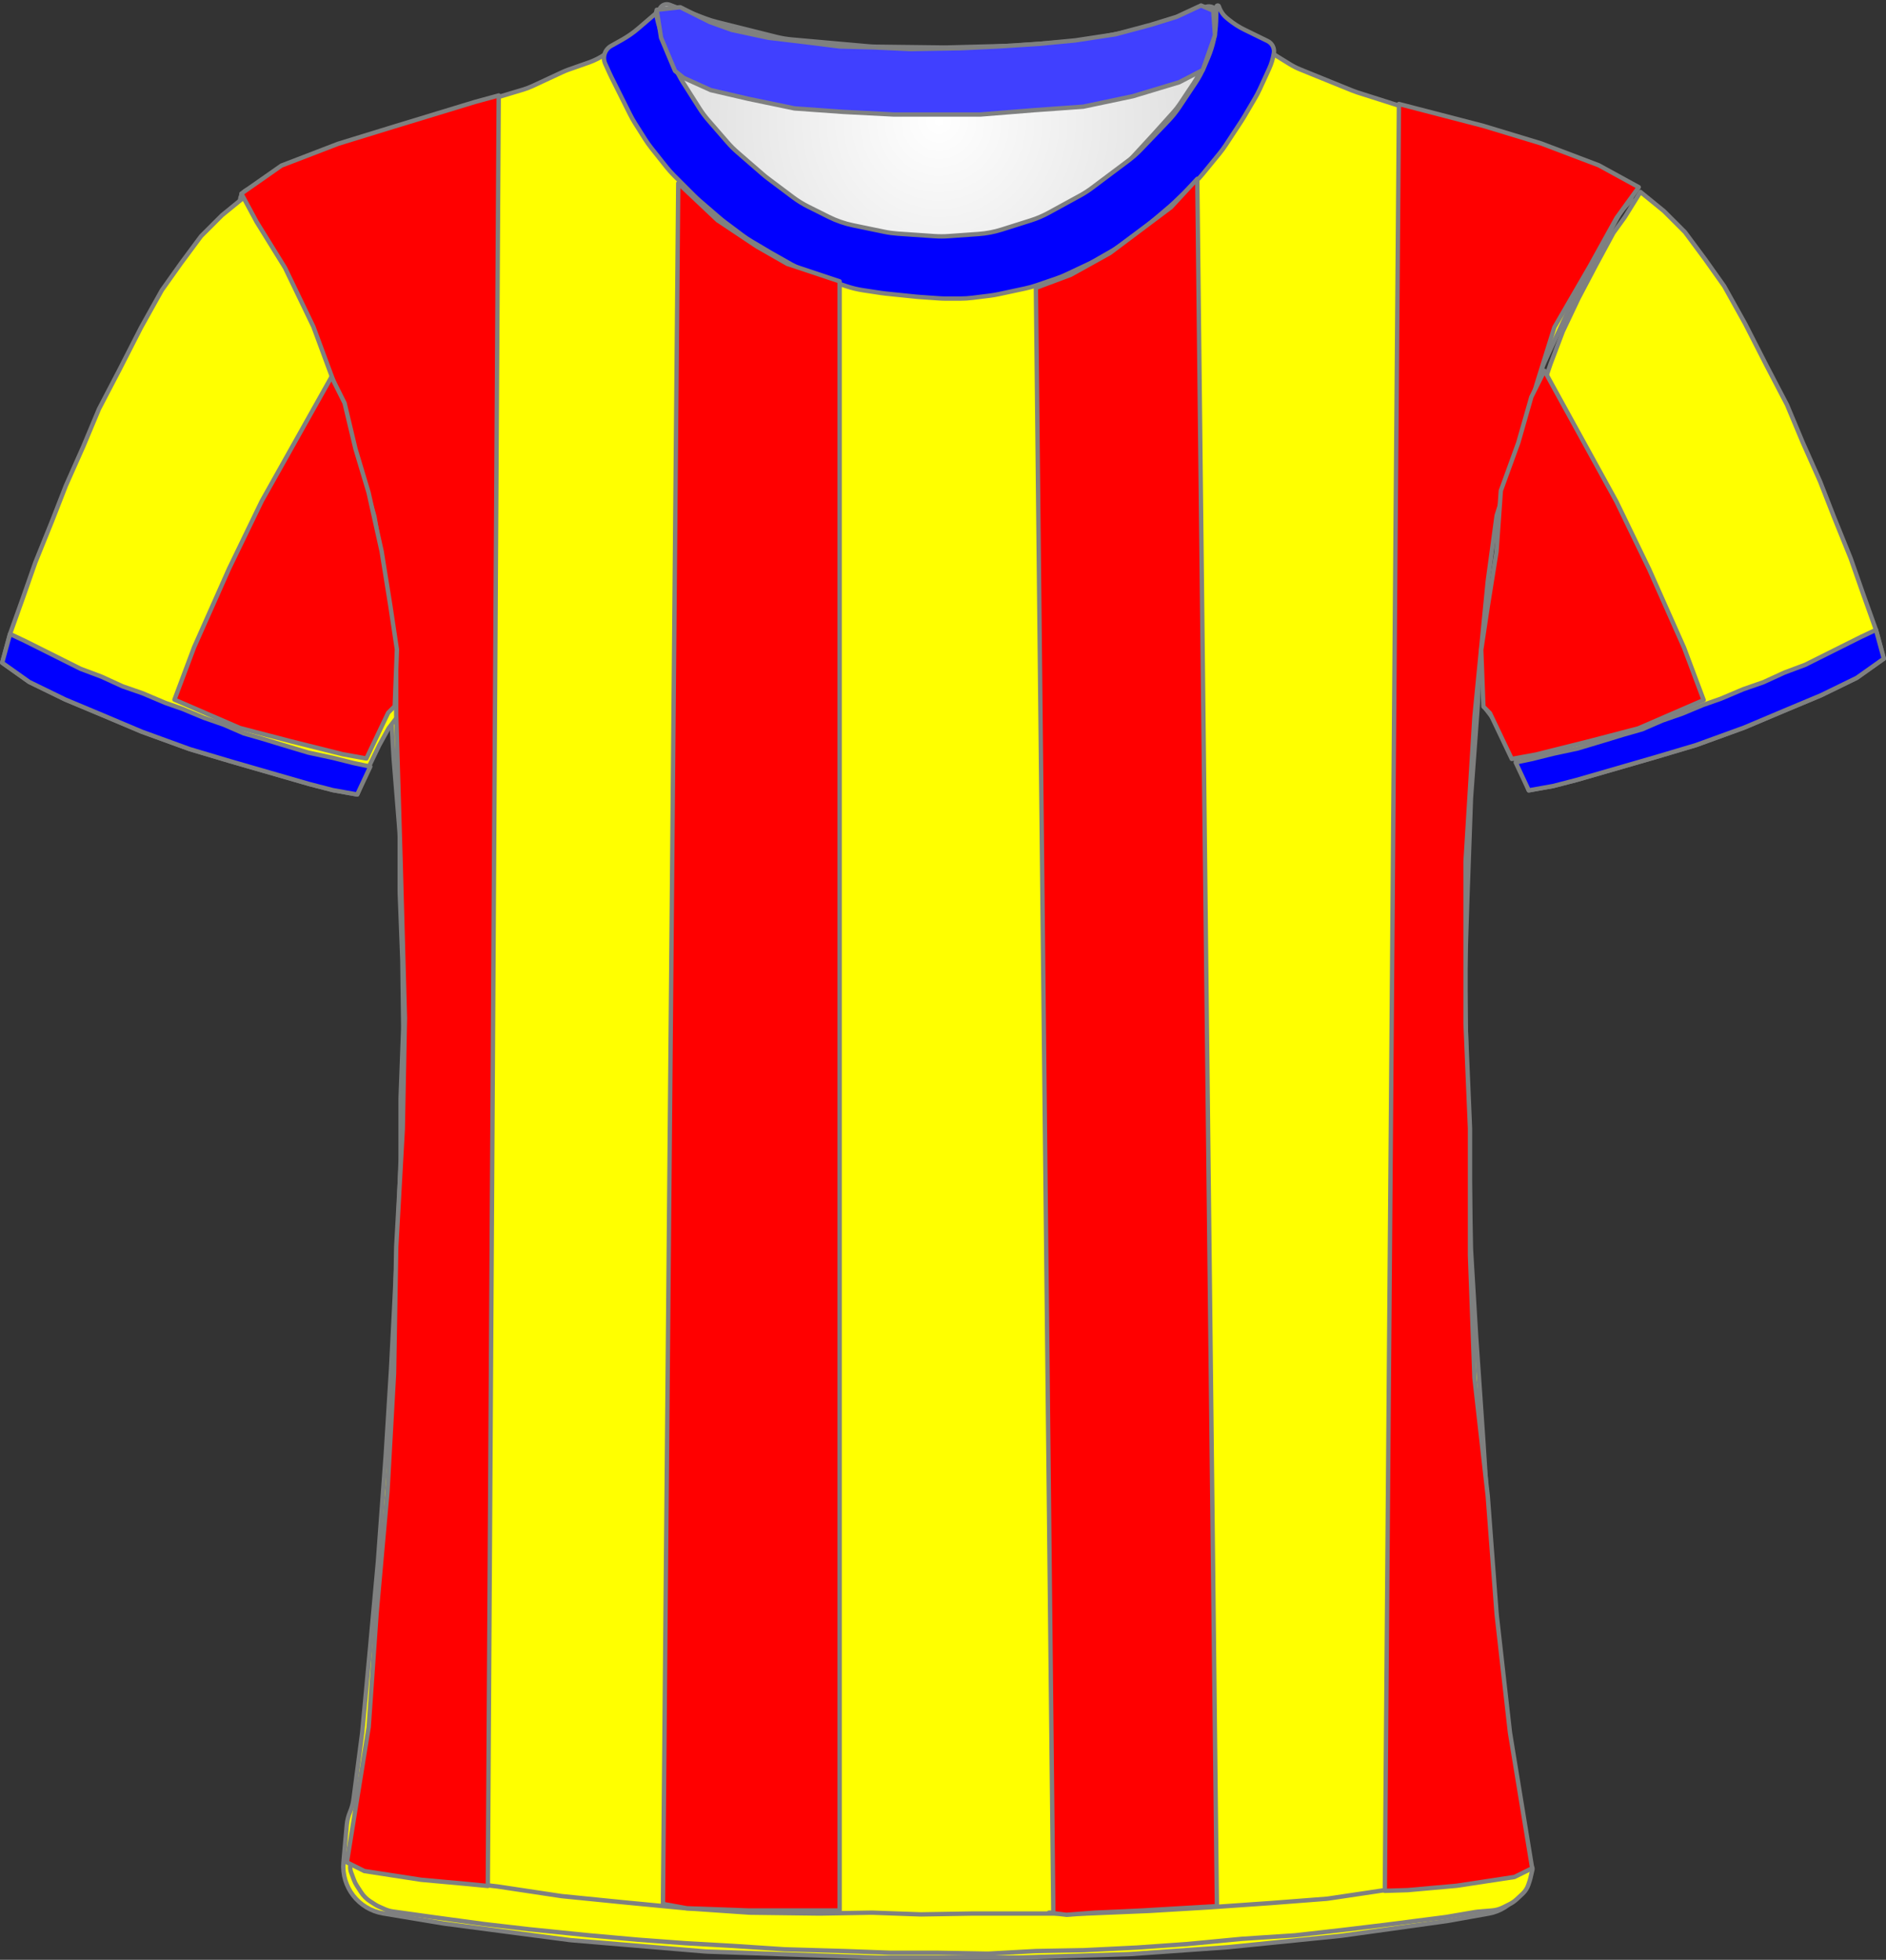 <?xml version="1.0" encoding="UTF-8" standalone="no"?>
<!DOCTYPE svg PUBLIC "-//W3C//DTD SVG 1.1//EN" "http://www.w3.org/Graphics/SVG/1.1/DTD/svg11.dtd">
<svg xmlns="http://www.w3.org/2000/svg" xmlns:xl="http://www.w3.org/1999/xlink" version="1.1" viewBox="-1382.5 -414.5 432.405 449.309" width="432.405pt" height="449.309pt" xmlns:dc="http://purl.org/dc/elements/1.1/">
  <rect x="-1382.5" y="-414.5" width="432.405" height="449.309" fill="#333333" stroke="none"/>
  <defs>
    <radialGradient cx="0" cy="0" r="1" id="Gradient" gradientUnits="userSpaceOnUse">
      <stop offset="0" stop-color="white"/>
      <stop offset="1" stop-color="#dadada"/>
    </radialGradient>
    <radialGradient id="Obj_Gradient" xl:href="#Gradient" gradientTransform="translate(-1167.241 -386.6) scale(70.263)"/>
  </defs>
  <g stroke="none" stroke-opacity="1" stroke-dasharray="none" fill="none" fill-opacity="1">
    <title>valencia</title>
    <rect fill="white" width="432.405" height="449.309"/>
    <g>
      <title>Capa 1</title>
      <path d="M -1228.994 -413.41 L -1220.829 -410.292 C -1219.971 -409.964 -1219.094 -409.688 -1218.203 -409.466 L -1204.486 -406.036 C -1203.324 -405.746 -1202.142 -405.547 -1200.949 -405.44 L -1183.423 -403.879 C -1182.835 -403.826 -1182.245 -403.796 -1181.655 -403.789 L -1166.176 -403.605 C -1165.886 -403.602 -1165.596 -403.604 -1165.305 -403.611 L -1150.882 -403.986 C -1150.521 -403.995 -1150.161 -404.013 -1149.801 -404.039 L -1135.429 -405.091 C -1134.438 -405.164 -1133.452 -405.3 -1132.479 -405.5 L -1120.906 -407.878 C -1119.864 -408.093 -1118.838 -408.379 -1117.835 -408.735 L -1106.083 -412.91 C -1104.993 -413.297 -1103.79 -412.766 -1103.341 -411.7 L -1103.341 -411.7 C -1102.819 -410.46 -1102.667 -409.095 -1102.903 -407.771 L -1103.084 -406.76 C -1103.387 -405.059 -1103.882 -403.397 -1104.558 -401.807 L -1106.101 -398.176 C -1106.66 -396.861 -1107.339 -395.602 -1108.131 -394.414 L -1111.817 -388.885 C -1112.565 -387.764 -1113.409 -386.711 -1114.341 -385.737 L -1120.637 -379.162 C -1121.505 -378.256 -1122.445 -377.422 -1123.449 -376.668 L -1131.824 -370.387 C -1132.701 -369.73 -1133.623 -369.136 -1134.584 -368.61 L -1141.769 -364.679 C -1143.081 -363.961 -1144.458 -363.373 -1145.884 -362.923 L -1152.556 -360.816 C -1154.273 -360.274 -1156.048 -359.935 -1157.844 -359.807 L -1164.73 -359.315 C -1165.803 -359.238 -1166.879 -359.237 -1167.951 -359.311 L -1176.388 -359.893 C -1177.422 -359.964 -1178.45 -360.105 -1179.465 -360.315 L -1186.6 -361.792 C -1188.552 -362.195 -1190.444 -362.851 -1192.226 -363.743 L -1196.886 -366.072 C -1198.12 -366.69 -1199.296 -367.416 -1200.4 -368.244 L -1206.082 -372.506 C -1206.521 -372.835 -1206.948 -373.18 -1207.363 -373.54 L -1213.118 -378.538 C -1213.932 -379.245 -1214.696 -380.009 -1215.403 -380.823 L -1219.808 -385.896 C -1220.562 -386.764 -1221.25 -387.688 -1221.866 -388.659 L -1225.6 -394.547 C -1225.96 -395.115 -1226.296 -395.699 -1226.605 -396.297 L -1228.225 -399.43 C -1228.834 -400.608 -1229.341 -401.836 -1229.738 -403.101 L -1231.018 -407.174 C -1231.233 -407.858 -1231.416 -408.551 -1231.566 -409.251 L -1231.641 -409.6 C -1231.835 -410.508 -1231.728 -411.456 -1231.335 -412.297 L -1231.241 -412.5 C -1230.846 -413.345 -1229.866 -413.742 -1228.994 -413.41 Z" fill="url(#Obj_Gradient)"/>
      <path d="M -1228.994 -413.41 L -1220.829 -410.292 C -1219.971 -409.964 -1219.094 -409.688 -1218.203 -409.466 L -1204.486 -406.036 C -1203.324 -405.746 -1202.142 -405.547 -1200.949 -405.44 L -1183.423 -403.879 C -1182.835 -403.826 -1182.245 -403.796 -1181.655 -403.789 L -1166.176 -403.605 C -1165.886 -403.602 -1165.596 -403.604 -1165.305 -403.611 L -1150.882 -403.986 C -1150.521 -403.995 -1150.161 -404.013 -1149.801 -404.039 L -1135.429 -405.091 C -1134.438 -405.164 -1133.452 -405.3 -1132.479 -405.5 L -1120.906 -407.878 C -1119.864 -408.093 -1118.838 -408.379 -1117.835 -408.735 L -1106.083 -412.91 C -1104.993 -413.297 -1103.79 -412.766 -1103.341 -411.7 L -1103.341 -411.7 C -1102.819 -410.46 -1102.667 -409.095 -1102.903 -407.771 L -1103.084 -406.76 C -1103.387 -405.059 -1103.882 -403.397 -1104.558 -401.807 L -1106.101 -398.176 C -1106.66 -396.861 -1107.339 -395.602 -1108.131 -394.414 L -1111.817 -388.885 C -1112.565 -387.764 -1113.409 -386.711 -1114.341 -385.737 L -1120.637 -379.162 C -1121.505 -378.256 -1122.445 -377.422 -1123.449 -376.668 L -1131.824 -370.387 C -1132.701 -369.73 -1133.623 -369.136 -1134.584 -368.61 L -1141.769 -364.679 C -1143.081 -363.961 -1144.458 -363.373 -1145.884 -362.923 L -1152.556 -360.816 C -1154.273 -360.274 -1156.048 -359.935 -1157.844 -359.807 L -1164.73 -359.315 C -1165.803 -359.238 -1166.879 -359.237 -1167.951 -359.311 L -1176.388 -359.893 C -1177.422 -359.964 -1178.45 -360.105 -1179.465 -360.315 L -1186.6 -361.792 C -1188.552 -362.195 -1190.444 -362.851 -1192.226 -363.743 L -1196.886 -366.072 C -1198.12 -366.69 -1199.296 -367.416 -1200.4 -368.244 L -1206.082 -372.506 C -1206.521 -372.835 -1206.948 -373.18 -1207.363 -373.54 L -1213.118 -378.538 C -1213.932 -379.245 -1214.696 -380.009 -1215.403 -380.823 L -1219.808 -385.896 C -1220.562 -386.764 -1221.25 -387.688 -1221.866 -388.659 L -1225.6 -394.547 C -1225.96 -395.115 -1226.296 -395.699 -1226.605 -396.297 L -1228.225 -399.43 C -1228.834 -400.608 -1229.341 -401.836 -1229.738 -403.101 L -1231.018 -407.174 C -1231.233 -407.858 -1231.416 -408.551 -1231.566 -409.251 L -1231.641 -409.6 C -1231.835 -410.508 -1231.728 -411.456 -1231.335 -412.297 L -1231.241 -412.5 C -1230.846 -413.345 -1229.866 -413.742 -1228.994 -413.41 Z" stroke="#7f8080" stroke-linecap="round" stroke-linejoin="round" stroke-width="1"/>
      <path d="M -1294.67 24.173 L -1280.928 26.463 C -1280.744 26.494 -1280.56 26.521 -1280.376 26.545 L -1252.023 30.261 C -1251.776 30.293 -1251.529 30.32 -1251.281 30.34 L -1221.038 32.877 C -1220.781 32.898 -1220.524 32.914 -1220.266 32.923 L -1181.335 34.299 C -1181.147 34.306 -1180.958 34.309 -1180.77 34.309 L -1149.303 34.309 C -1149.136 34.309 -1148.969 34.307 -1148.803 34.301 L -1123.768 33.519 C -1123.558 33.512 -1123.348 33.502 -1123.138 33.487 L -1101.09 31.926 C -1100.932 31.915 -1100.774 31.901 -1100.616 31.885 L -1075.355 29.34 C -1075.153 29.319 -1074.952 29.295 -1074.751 29.267 L -1050.959 25.952 C -1050.755 25.923 -1050.551 25.891 -1050.348 25.855 L -1041.153 24.209 C -1035.825 23.256 -1032.175 18.302 -1032.841 12.932 L -1035.049 -4.859 C -1035.051 -4.88 -1035.054 -4.902 -1035.056 -4.923 L -1038.62 -34.621 C -1038.642 -34.801 -1038.66 -34.981 -1038.676 -35.161 L -1041.038 -62.72 C -1041.048 -62.834 -1041.056 -62.948 -1041.064 -63.061 L -1042.45 -84.653 C -1042.452 -84.678 -1042.454 -84.703 -1042.455 -84.729 L -1044.047 -107.815 C -1044.051 -107.866 -1044.054 -107.916 -1044.057 -107.967 L -1045.234 -127.769 C -1045.246 -127.984 -1045.255 -128.198 -1045.259 -128.413 L -1045.651 -149.008 C -1045.652 -149.063 -1045.653 -149.118 -1045.655 -149.174 L -1046.25 -169.408 C -1046.252 -169.463 -1046.253 -169.518 -1046.254 -169.574 L -1046.645 -190.083 C -1046.65 -190.355 -1046.648 -190.627 -1046.64 -190.898 L -1046.054 -209.258 C -1046.053 -209.28 -1046.052 -209.302 -1046.051 -209.324 L -1045.263 -231.193 C -1045.256 -231.392 -1045.245 -231.59 -1045.231 -231.788 L -1043.673 -253.009 C -1043.659 -253.197 -1043.649 -253.385 -1043.642 -253.574 L -1042.887 -273.472 C -1042.864 -274.084 -1042.806 -274.694 -1042.713 -275.299 L -1039.974 -293.103 C -1039.893 -293.628 -1039.786 -294.149 -1039.654 -294.663 L -1035.025 -312.621 C -1034.91 -313.067 -1034.776 -313.509 -1034.623 -313.944 L -1028.902 -330.183 C -1028.736 -330.655 -1028.548 -331.118 -1028.338 -331.572 L -1022.807 -343.557 C -1022.704 -343.78 -1022.596 -344 -1022.483 -344.217 L -1017.121 -354.559 C -1017.076 -354.647 -1017.029 -354.735 -1016.982 -354.822 L -1011.766 -364.439 C -1011.028 -365.798 -1010.079 -367.031 -1008.953 -368.091 L -1008.953 -368.091 C -1008.277 -368.726 -1008.245 -369.789 -1008.881 -370.464 C -1009.005 -370.596 -1009.15 -370.707 -1009.31 -370.793 L -1012.525 -372.515 C -1012.743 -372.632 -1012.965 -372.744 -1013.188 -372.851 L -1021.042 -376.6 C -1021.449 -376.794 -1021.864 -376.971 -1022.285 -377.13 L -1031.96 -380.78 C -1032.155 -380.854 -1032.351 -380.924 -1032.549 -380.99 L -1045.244 -385.221 C -1045.383 -385.268 -1045.523 -385.312 -1045.663 -385.355 L -1058.547 -389.259 C -1058.617 -389.28 -1058.688 -389.302 -1058.758 -389.324 L -1071.262 -393.303 C -1071.656 -393.428 -1072.044 -393.569 -1072.427 -393.724 L -1084.403 -398.584 C -1085.235 -398.921 -1086.036 -399.328 -1086.8 -399.8 L -1096.419 -405.746 C -1096.575 -405.843 -1096.729 -405.942 -1096.881 -406.043 L -1101.771 -409.303 C -1102.753 -409.957 -1103.624 -410.763 -1104.353 -411.691 L -1104.353 -411.691 C -1104.458 -411.825 -1104.653 -411.849 -1104.787 -411.743 C -1104.89 -411.662 -1104.931 -411.526 -1104.89 -411.402 L -1104.753 -410.991 C -1104.293 -409.613 -1104.189 -408.142 -1104.449 -406.713 L -1104.844 -404.54 C -1105.115 -403.048 -1105.597 -401.603 -1106.275 -400.246 L -1107.807 -397.182 C -1108.104 -396.588 -1108.437 -396.014 -1108.805 -395.462 L -1112.009 -390.656 C -1112.438 -390.014 -1112.912 -389.403 -1113.429 -388.828 L -1117.991 -383.759 C -1118.032 -383.714 -1118.073 -383.668 -1118.115 -383.623 L -1124.109 -377.115 C -1124.737 -376.434 -1125.423 -375.808 -1126.159 -375.245 L -1131.183 -371.403 C -1131.629 -371.062 -1132.093 -370.744 -1132.572 -370.452 L -1139.059 -366.497 C -1139.72 -366.093 -1140.411 -365.739 -1141.124 -365.435 L -1148.239 -362.407 C -1149.047 -362.064 -1149.881 -361.787 -1150.734 -361.58 L -1154.813 -360.591 C -1155.638 -360.391 -1156.478 -360.257 -1157.324 -360.19 L -1163.024 -359.74 C -1163.443 -359.707 -1163.863 -359.691 -1164.283 -359.691 L -1171.315 -359.691 C -1172.073 -359.691 -1172.829 -359.745 -1173.578 -359.852 L -1181.525 -360.987 C -1182.01 -361.056 -1182.491 -361.148 -1182.968 -361.261 L -1188.929 -362.68 C -1190.075 -362.953 -1191.187 -363.352 -1192.245 -363.868 L -1198.525 -366.935 C -1199.01 -367.172 -1199.482 -367.433 -1199.941 -367.718 L -1204.153 -370.332 C -1204.752 -370.704 -1205.326 -371.115 -1205.871 -371.563 L -1210.317 -375.215 C -1210.541 -375.399 -1210.759 -375.589 -1210.973 -375.784 L -1214.775 -379.27 C -1215.226 -379.683 -1215.654 -380.123 -1216.054 -380.585 L -1220.173 -385.338 C -1220.493 -385.706 -1220.795 -386.089 -1221.079 -386.485 L -1225.509 -392.655 C -1226.004 -393.345 -1226.443 -394.072 -1226.823 -394.831 L -1229.399 -399.984 C -1229.435 -400.055 -1229.47 -400.127 -1229.504 -400.198 L -1230.753 -402.791 C -1231.603 -404.558 -1231.959 -406.522 -1231.781 -408.475 L -1231.601 -410.457 C -1231.577 -410.719 -1231.77 -410.951 -1232.032 -410.975 C -1232.195 -410.99 -1232.353 -410.92 -1232.453 -410.791 L -1232.453 -410.791 C -1233.116 -409.928 -1233.896 -409.162 -1234.771 -408.515 L -1238.667 -405.628 C -1238.791 -405.537 -1238.916 -405.447 -1239.042 -405.359 L -1243.664 -402.137 C -1244.851 -401.31 -1246.144 -400.648 -1247.509 -400.168 L -1252.116 -398.55 C -1252.607 -398.377 -1253.089 -398.181 -1253.56 -397.962 L -1260.407 -394.777 C -1261.103 -394.453 -1261.822 -394.18 -1262.557 -393.959 L -1273.428 -390.698 C -1273.444 -390.693 -1273.461 -390.688 -1273.478 -390.683 L -1284.446 -387.354 C -1284.584 -387.312 -1284.721 -387.268 -1284.858 -387.223 L -1297.779 -382.915 C -1297.828 -382.899 -1297.877 -382.883 -1297.927 -382.867 L -1309.294 -379.2 C -1309.932 -378.994 -1310.557 -378.748 -1311.165 -378.464 L -1319.097 -374.751 C -1319.467 -374.578 -1319.831 -374.39 -1320.187 -374.189 L -1326.133 -370.828 C -1327.386 -370.12 -1327.828 -368.53 -1327.119 -367.277 C -1327.042 -367.14 -1326.953 -367.011 -1326.853 -366.891 L -1325.988 -365.854 C -1325.234 -364.948 -1324.581 -363.961 -1324.043 -362.912 L -1320.966 -356.912 C -1320.89 -356.764 -1320.813 -356.618 -1320.733 -356.474 L -1316.778 -349.317 C -1316.694 -349.166 -1316.613 -349.014 -1316.535 -348.86 L -1312.427 -340.822 C -1312.177 -340.335 -1311.954 -339.835 -1311.756 -339.325 L -1308.273 -330.343 C -1308.259 -330.308 -1308.246 -330.274 -1308.232 -330.239 L -1304.636 -321.153 C -1304.514 -320.845 -1304.401 -320.533 -1304.299 -320.218 L -1301.677 -312.165 C -1301.661 -312.116 -1301.645 -312.066 -1301.629 -312.016 L -1298.557 -302.258 C -1298.354 -301.614 -1298.193 -300.958 -1298.073 -300.293 L -1296.087 -289.284 C -1296.064 -289.155 -1296.043 -289.026 -1296.023 -288.897 L -1294.317 -277.904 C -1294.274 -277.629 -1294.238 -277.352 -1294.21 -277.075 L -1293.323 -268.378 C -1293.276 -267.92 -1293.249 -267.46 -1293.242 -267 L -1293.058 -255.024 C -1293.054 -254.802 -1293.046 -254.58 -1293.034 -254.358 L -1292.263 -240.876 C -1292.256 -240.753 -1292.248 -240.629 -1292.238 -240.506 L -1290.904 -223.931 C -1290.87 -223.505 -1290.853 -223.076 -1290.853 -222.648 L -1290.853 -210.198 C -1290.853 -209.993 -1290.849 -209.788 -1290.841 -209.583 L -1290.26 -194.494 C -1290.255 -194.359 -1290.252 -194.223 -1290.25 -194.087 L -1290.058 -179.291 C -1290.054 -179.024 -1290.058 -178.758 -1290.067 -178.491 L -1290.642 -162.987 C -1290.649 -162.79 -1290.653 -162.592 -1290.653 -162.395 L -1290.653 -148.798 C -1290.653 -148.593 -1290.657 -148.388 -1290.664 -148.184 L -1291.25 -132.969 C -1291.252 -132.917 -1291.254 -132.865 -1291.256 -132.813 L -1292.052 -116.31 C -1292.052 -116.297 -1292.053 -116.284 -1292.054 -116.271 L -1292.848 -100.58 C -1292.851 -100.521 -1292.854 -100.461 -1292.858 -100.402 L -1294.047 -81.181 C -1294.051 -81.121 -1294.055 -81.061 -1294.059 -81.001 L -1295.842 -56.631 C -1295.849 -56.538 -1295.857 -56.444 -1295.865 -56.35 L -1297.651 -36.706 C -1297.652 -36.696 -1297.653 -36.686 -1297.654 -36.676 L -1299.425 -17.591 C -1299.443 -17.391 -1299.466 -17.191 -1299.492 -16.992 L -1301.453 -2.019 C -1301.585 -1.005 -1301.854 -.013 -1302.253 .929 L -1302.253 .929 C -1302.65 1.87 -1302.899 2.867 -1302.99 3.884 L -1303.753 12.429 C -1304.26 18.116 -1300.302 23.234 -1294.67 24.173 Z" fill="yellow"/>
      <path d="M -1294.67 24.173 L -1280.928 26.463 C -1280.744 26.494 -1280.56 26.521 -1280.376 26.545 L -1252.023 30.261 C -1251.776 30.293 -1251.529 30.32 -1251.281 30.34 L -1221.038 32.877 C -1220.781 32.898 -1220.524 32.914 -1220.266 32.923 L -1181.335 34.299 C -1181.147 34.306 -1180.958 34.309 -1180.77 34.309 L -1149.303 34.309 C -1149.136 34.309 -1148.969 34.307 -1148.803 34.301 L -1123.768 33.519 C -1123.558 33.512 -1123.348 33.502 -1123.138 33.487 L -1101.09 31.926 C -1100.932 31.915 -1100.774 31.901 -1100.616 31.885 L -1075.355 29.34 C -1075.153 29.319 -1074.952 29.295 -1074.751 29.267 L -1050.959 25.952 C -1050.755 25.923 -1050.551 25.891 -1050.348 25.855 L -1041.153 24.209 C -1035.825 23.256 -1032.175 18.302 -1032.841 12.932 L -1035.049 -4.859 C -1035.051 -4.88 -1035.054 -4.902 -1035.056 -4.923 L -1038.62 -34.621 C -1038.642 -34.801 -1038.66 -34.981 -1038.676 -35.161 L -1041.038 -62.72 C -1041.048 -62.834 -1041.056 -62.948 -1041.064 -63.061 L -1042.45 -84.653 C -1042.452 -84.678 -1042.454 -84.703 -1042.455 -84.729 L -1044.047 -107.815 C -1044.051 -107.866 -1044.054 -107.916 -1044.057 -107.967 L -1045.234 -127.769 C -1045.246 -127.984 -1045.255 -128.198 -1045.259 -128.413 L -1045.651 -149.008 C -1045.652 -149.063 -1045.653 -149.118 -1045.655 -149.174 L -1046.25 -169.408 C -1046.252 -169.463 -1046.253 -169.518 -1046.254 -169.574 L -1046.645 -190.083 C -1046.65 -190.355 -1046.648 -190.627 -1046.64 -190.898 L -1046.054 -209.258 C -1046.053 -209.28 -1046.052 -209.302 -1046.051 -209.324 L -1045.263 -231.193 C -1045.256 -231.392 -1045.245 -231.59 -1045.231 -231.788 L -1043.673 -253.009 C -1043.659 -253.197 -1043.649 -253.385 -1043.642 -253.574 L -1042.887 -273.472 C -1042.864 -274.084 -1042.806 -274.694 -1042.713 -275.299 L -1039.974 -293.103 C -1039.893 -293.628 -1039.786 -294.149 -1039.654 -294.663 L -1035.025 -312.621 C -1034.91 -313.067 -1034.776 -313.509 -1034.623 -313.944 L -1028.902 -330.183 C -1028.736 -330.655 -1028.548 -331.118 -1028.338 -331.572 L -1022.807 -343.557 C -1022.704 -343.78 -1022.596 -344 -1022.483 -344.217 L -1017.121 -354.559 C -1017.076 -354.647 -1017.029 -354.735 -1016.982 -354.822 L -1011.766 -364.439 C -1011.028 -365.798 -1010.079 -367.031 -1008.953 -368.091 L -1008.953 -368.091 C -1008.277 -368.726 -1008.245 -369.789 -1008.881 -370.464 C -1009.005 -370.596 -1009.15 -370.707 -1009.31 -370.793 L -1012.525 -372.515 C -1012.743 -372.632 -1012.965 -372.744 -1013.188 -372.851 L -1021.042 -376.6 C -1021.449 -376.794 -1021.864 -376.971 -1022.285 -377.13 L -1031.96 -380.78 C -1032.155 -380.854 -1032.351 -380.924 -1032.549 -380.99 L -1045.244 -385.221 C -1045.383 -385.268 -1045.523 -385.312 -1045.663 -385.355 L -1058.547 -389.259 C -1058.617 -389.28 -1058.688 -389.302 -1058.758 -389.324 L -1071.262 -393.303 C -1071.656 -393.428 -1072.044 -393.569 -1072.427 -393.724 L -1084.403 -398.584 C -1085.235 -398.921 -1086.036 -399.328 -1086.8 -399.8 L -1096.419 -405.746 C -1096.575 -405.843 -1096.729 -405.942 -1096.881 -406.043 L -1101.771 -409.303 C -1102.753 -409.957 -1103.624 -410.763 -1104.353 -411.691 L -1104.353 -411.691 C -1104.458 -411.825 -1104.653 -411.849 -1104.787 -411.743 C -1104.89 -411.662 -1104.931 -411.526 -1104.89 -411.402 L -1104.753 -410.991 C -1104.293 -409.613 -1104.189 -408.142 -1104.449 -406.713 L -1104.844 -404.54 C -1105.115 -403.048 -1105.597 -401.603 -1106.275 -400.246 L -1107.807 -397.182 C -1108.104 -396.588 -1108.437 -396.014 -1108.805 -395.462 L -1112.009 -390.656 C -1112.438 -390.014 -1112.912 -389.403 -1113.429 -388.828 L -1117.991 -383.759 C -1118.032 -383.714 -1118.073 -383.668 -1118.115 -383.623 L -1124.109 -377.115 C -1124.737 -376.434 -1125.423 -375.808 -1126.159 -375.245 L -1131.183 -371.403 C -1131.629 -371.062 -1132.093 -370.744 -1132.572 -370.452 L -1139.059 -366.497 C -1139.72 -366.093 -1140.411 -365.739 -1141.124 -365.435 L -1148.239 -362.407 C -1149.047 -362.064 -1149.881 -361.787 -1150.734 -361.58 L -1154.813 -360.591 C -1155.638 -360.391 -1156.478 -360.257 -1157.324 -360.19 L -1163.024 -359.74 C -1163.443 -359.707 -1163.863 -359.691 -1164.283 -359.691 L -1171.315 -359.691 C -1172.073 -359.691 -1172.829 -359.745 -1173.578 -359.852 L -1181.525 -360.987 C -1182.01 -361.056 -1182.491 -361.148 -1182.968 -361.261 L -1188.929 -362.68 C -1190.075 -362.953 -1191.187 -363.352 -1192.245 -363.868 L -1198.525 -366.935 C -1199.01 -367.172 -1199.482 -367.433 -1199.941 -367.718 L -1204.153 -370.332 C -1204.752 -370.704 -1205.326 -371.115 -1205.871 -371.563 L -1210.317 -375.215 C -1210.541 -375.399 -1210.759 -375.589 -1210.973 -375.784 L -1214.775 -379.27 C -1215.226 -379.683 -1215.654 -380.123 -1216.054 -380.585 L -1220.173 -385.338 C -1220.493 -385.706 -1220.795 -386.089 -1221.079 -386.485 L -1225.509 -392.655 C -1226.004 -393.345 -1226.443 -394.072 -1226.823 -394.831 L -1229.399 -399.984 C -1229.435 -400.055 -1229.47 -400.127 -1229.504 -400.198 L -1230.753 -402.791 C -1231.603 -404.558 -1231.959 -406.522 -1231.781 -408.475 L -1231.601 -410.457 C -1231.577 -410.719 -1231.77 -410.951 -1232.032 -410.975 C -1232.195 -410.99 -1232.353 -410.92 -1232.453 -410.791 L -1232.453 -410.791 C -1233.116 -409.928 -1233.896 -409.162 -1234.771 -408.515 L -1238.667 -405.628 C -1238.791 -405.537 -1238.916 -405.447 -1239.042 -405.359 L -1243.664 -402.137 C -1244.851 -401.31 -1246.144 -400.648 -1247.509 -400.168 L -1252.116 -398.55 C -1252.607 -398.377 -1253.089 -398.181 -1253.56 -397.962 L -1260.407 -394.777 C -1261.103 -394.453 -1261.822 -394.18 -1262.557 -393.959 L -1273.428 -390.698 C -1273.444 -390.693 -1273.461 -390.688 -1273.478 -390.683 L -1284.446 -387.354 C -1284.584 -387.312 -1284.721 -387.268 -1284.858 -387.223 L -1297.779 -382.915 C -1297.828 -382.899 -1297.877 -382.883 -1297.927 -382.867 L -1309.294 -379.2 C -1309.932 -378.994 -1310.557 -378.748 -1311.165 -378.464 L -1319.097 -374.751 C -1319.467 -374.578 -1319.831 -374.39 -1320.187 -374.189 L -1326.133 -370.828 C -1327.386 -370.12 -1327.828 -368.53 -1327.119 -367.277 C -1327.042 -367.14 -1326.953 -367.011 -1326.853 -366.891 L -1325.988 -365.854 C -1325.234 -364.948 -1324.581 -363.961 -1324.043 -362.912 L -1320.966 -356.912 C -1320.89 -356.764 -1320.813 -356.618 -1320.733 -356.474 L -1316.778 -349.317 C -1316.694 -349.166 -1316.613 -349.014 -1316.535 -348.86 L -1312.427 -340.822 C -1312.177 -340.335 -1311.954 -339.835 -1311.756 -339.325 L -1308.273 -330.343 C -1308.259 -330.308 -1308.246 -330.274 -1308.232 -330.239 L -1304.636 -321.153 C -1304.514 -320.845 -1304.401 -320.533 -1304.299 -320.218 L -1301.677 -312.165 C -1301.661 -312.116 -1301.645 -312.066 -1301.629 -312.016 L -1298.557 -302.258 C -1298.354 -301.614 -1298.193 -300.958 -1298.073 -300.293 L -1296.087 -289.284 C -1296.064 -289.155 -1296.043 -289.026 -1296.023 -288.897 L -1294.317 -277.904 C -1294.274 -277.629 -1294.238 -277.352 -1294.21 -277.075 L -1293.323 -268.378 C -1293.276 -267.92 -1293.249 -267.46 -1293.242 -267 L -1293.058 -255.024 C -1293.054 -254.802 -1293.046 -254.58 -1293.034 -254.358 L -1292.263 -240.876 C -1292.256 -240.753 -1292.248 -240.629 -1292.238 -240.506 L -1290.904 -223.931 C -1290.87 -223.505 -1290.853 -223.076 -1290.853 -222.648 L -1290.853 -210.198 C -1290.853 -209.993 -1290.849 -209.788 -1290.841 -209.583 L -1290.26 -194.494 C -1290.255 -194.359 -1290.252 -194.223 -1290.25 -194.087 L -1290.058 -179.291 C -1290.054 -179.024 -1290.058 -178.758 -1290.067 -178.491 L -1290.642 -162.987 C -1290.649 -162.79 -1290.653 -162.592 -1290.653 -162.395 L -1290.653 -148.798 C -1290.653 -148.593 -1290.657 -148.388 -1290.664 -148.184 L -1291.25 -132.969 C -1291.252 -132.917 -1291.254 -132.865 -1291.256 -132.813 L -1292.052 -116.31 C -1292.052 -116.297 -1292.053 -116.284 -1292.054 -116.271 L -1292.848 -100.58 C -1292.851 -100.521 -1292.854 -100.461 -1292.858 -100.402 L -1294.047 -81.181 C -1294.051 -81.121 -1294.055 -81.061 -1294.059 -81.001 L -1295.842 -56.631 C -1295.849 -56.538 -1295.857 -56.444 -1295.865 -56.35 L -1297.651 -36.706 C -1297.652 -36.696 -1297.653 -36.686 -1297.654 -36.676 L -1299.425 -17.591 C -1299.443 -17.391 -1299.466 -17.191 -1299.492 -16.992 L -1301.453 -2.019 C -1301.585 -1.005 -1301.854 -.013 -1302.253 .929 L -1302.253 .929 C -1302.65 1.87 -1302.899 2.867 -1302.99 3.884 L -1303.753 12.429 C -1304.26 18.116 -1300.302 23.234 -1294.67 24.173 Z" stroke="#7f8080" stroke-linecap="round" stroke-linejoin="round" stroke-width="1"/>
      <path d="M -1382 -262.554 L -1375.8 -258.154 L -1367.6 -254.154 L -1359 -250.554 L -1350 -246.754 L -1339 -242.754 L -1329.6 -239.954 L -1320.6 -237.354 L -1311.6 -234.754 L -1306.2 -233.354 L -1300.6 -232.354 L -1298.2 -238.154 L -1295.6 -243.554 L -1293.4 -247.554 L -1290.8 -250.954 L -1290.6 -259.954 L -1291.2 -270.954 L -1293 -281.754 L -1294.6 -292.154 L -1297.2 -303.154 L -1299.6 -312.754 L -1302.4 -320.754 L -1305.6 -330.154 L -1308.4 -337.554 L -1312 -345.154 L -1316 -352.754 L -1320 -360.154 L -1322.6 -363.754 L -1326.2 -369.554 L -1331.6 -365.154 L -1336.4 -360.354 L -1341 -354.154 L -1345.4 -347.954 L -1350.2 -339.354 L -1355 -329.954 L -1359.8 -320.754 L -1363.4 -312.154 L -1367.4 -303.154 L -1370.6 -294.954 L -1374.4 -285.554 L -1377.2 -277.554 L -1380.2 -269.154 Z" fill="yellow"/>
      <path d="M -1382 -262.554 L -1375.8 -258.154 L -1367.6 -254.154 L -1359 -250.554 L -1350 -246.754 L -1339 -242.754 L -1329.6 -239.954 L -1320.6 -237.354 L -1311.6 -234.754 L -1306.2 -233.354 L -1300.6 -232.354 L -1298.2 -238.154 L -1295.6 -243.554 L -1293.4 -247.554 L -1290.8 -250.954 L -1290.6 -259.954 L -1291.2 -270.954 L -1293 -281.754 L -1294.6 -292.154 L -1297.2 -303.154 L -1299.6 -312.754 L -1302.4 -320.754 L -1305.6 -330.154 L -1308.4 -337.554 L -1312 -345.154 L -1316 -352.754 L -1320 -360.154 L -1322.6 -363.754 L -1326.2 -369.554 L -1331.6 -365.154 L -1336.4 -360.354 L -1341 -354.154 L -1345.4 -347.954 L -1350.2 -339.354 L -1355 -329.954 L -1359.8 -320.754 L -1363.4 -312.154 L -1367.4 -303.154 L -1370.6 -294.954 L -1374.4 -285.554 L -1377.2 -277.554 L -1380.2 -269.154 Z" stroke="#7f8080" stroke-linecap="round" stroke-linejoin="round" stroke-width="1"/>
      <path d="M -950.595 -263.497 L -956.795 -259.097 L -964.995 -255.097 L -973.595 -251.497 L -982.595 -247.697 L -993.595 -243.697 L -1002.995 -240.897 L -1011.995 -238.297 L -1020.995 -235.697 L -1026.395 -234.297 L -1031.995 -233.297 L -1034.395 -239.097 L -1036.995 -244.497 L -1039.195 -248.497 L -1041.795 -251.897 L -1041.995 -260.897 L -1041.395 -271.897 L -1039.595 -282.697 L -1037.995 -293.097 L -1035.395 -304.097 L -1032.995 -313.697 L -1030.195 -321.697 L -1026.995 -331.097 L -1024.195 -338.497 L -1020.595 -346.097 L -1016.595 -353.697 L -1012.595 -361.097 L -1009.995 -364.697 L -1006.395 -370.497 L -1000.995 -366.097 L -996.195 -361.297 L -991.595 -355.097 L -987.195 -348.897 L -982.395 -340.297 L -977.595 -330.897 L -972.795 -321.697 L -969.195 -313.097 L -965.195 -304.097 L -961.995 -295.897 L -958.195 -286.497 L -955.395 -278.497 L -952.395 -270.097 Z" fill="yellow"/>
      <path d="M -950.595 -263.497 L -956.795 -259.097 L -964.995 -255.097 L -973.595 -251.497 L -982.595 -247.697 L -993.595 -243.697 L -1002.995 -240.897 L -1011.995 -238.297 L -1020.995 -235.697 L -1026.395 -234.297 L -1031.995 -233.297 L -1034.395 -239.097 L -1036.995 -244.497 L -1039.195 -248.497 L -1041.795 -251.897 L -1041.995 -260.897 L -1041.395 -271.897 L -1039.595 -282.697 L -1037.995 -293.097 L -1035.395 -304.097 L -1032.995 -313.697 L -1030.195 -321.697 L -1026.995 -331.097 L -1024.195 -338.497 L -1020.595 -346.097 L -1016.595 -353.697 L -1012.595 -361.097 L -1009.995 -364.697 L -1006.395 -370.497 L -1000.995 -366.097 L -996.195 -361.297 L -991.595 -355.097 L -987.195 -348.897 L -982.395 -340.297 L -977.595 -330.897 L -972.795 -321.697 L -969.195 -313.097 L -965.195 -304.097 L -961.995 -295.897 L -958.195 -286.497 L -955.395 -278.497 L -952.395 -270.097 Z" stroke="#7f8080" stroke-linecap="round" stroke-linejoin="round" stroke-width="1"/>
      <path d="M -1382 -262.554 L -1375.8 -258.154 L -1367.6 -254.154 L -1359 -250.554 L -1350 -246.754 L -1339 -242.754 L -1329.6 -239.954 L -1320.6 -237.354 L -1311.6 -234.754 L -1306.2 -233.354 L -1300.6 -232.354 L -1297.6 -238.754 L -1301.4 -239.554 L -1306.2 -240.754 L -1311.8 -241.954 L -1317.8 -243.754 L -1322.4 -245.154 L -1326.6 -246.354 L -1331.2 -248.354 L -1335.8 -249.954 L -1340.6 -251.954 L -1344.6 -253.354 L -1349.8 -255.554 L -1354.4 -257.154 L -1359.2 -259.354 L -1364 -261.154 L -1368 -263.154 L -1372.4 -265.354 L -1376.8 -267.554 L -1380.2 -269.154 Z" fill="blue"/>
      <path d="M -1382 -262.554 L -1375.8 -258.154 L -1367.6 -254.154 L -1359 -250.554 L -1350 -246.754 L -1339 -242.754 L -1329.6 -239.954 L -1320.6 -237.354 L -1311.6 -234.754 L -1306.2 -233.354 L -1300.6 -232.354 L -1297.6 -238.754 L -1301.4 -239.554 L -1306.2 -240.754 L -1311.8 -241.954 L -1317.8 -243.754 L -1322.4 -245.154 L -1326.6 -246.354 L -1331.2 -248.354 L -1335.8 -249.954 L -1340.6 -251.954 L -1344.6 -253.354 L -1349.8 -255.554 L -1354.4 -257.154 L -1359.2 -259.354 L -1364 -261.154 L -1368 -263.154 L -1372.4 -265.354 L -1376.8 -267.554 L -1380.2 -269.154 Z" stroke="#7f8080" stroke-linecap="round" stroke-linejoin="round" stroke-width="1"/>
      <path d="M -950.595 -263.497 L -956.795 -259.097 L -964.995 -255.097 L -973.595 -251.497 L -982.595 -247.697 L -993.595 -243.697 L -1002.995 -240.897 L -1011.995 -238.297 L -1020.995 -235.697 L -1026.395 -234.297 L -1031.995 -233.297 L -1034.995 -239.697 L -1031.195 -240.497 L -1026.395 -241.697 L -1020.795 -242.897 L -1014.795 -244.697 L -1010.195 -246.097 L -1005.995 -247.297 L -1001.395 -249.297 L -996.795 -250.897 L -991.995 -252.897 L -987.995 -254.297 L -982.795 -256.497 L -978.195 -258.097 L -973.395 -260.297 L -968.595 -262.097 L -964.595 -264.097 L -960.195 -266.297 L -955.795 -268.497 L -952.395 -270.097 Z" fill="blue"/>
      <path d="M -950.595 -263.497 L -956.795 -259.097 L -964.995 -255.097 L -973.595 -251.497 L -982.595 -247.697 L -993.595 -243.697 L -1002.995 -240.897 L -1011.995 -238.297 L -1020.995 -235.697 L -1026.395 -234.297 L -1031.995 -233.297 L -1034.995 -239.697 L -1031.195 -240.497 L -1026.395 -241.697 L -1020.795 -242.897 L -1014.795 -244.697 L -1010.195 -246.097 L -1005.995 -247.297 L -1001.395 -249.297 L -996.795 -250.897 L -991.995 -252.897 L -987.995 -254.297 L -982.795 -256.497 L -978.195 -258.097 L -973.395 -260.297 L -968.595 -262.097 L -964.595 -264.097 L -960.195 -266.297 L -955.795 -268.497 L -952.395 -270.097 Z" stroke="#7f8080" stroke-linecap="round" stroke-linejoin="round" stroke-width="1"/>
      <path d="M -1231.428 -412.036 L -1236.157 -407.983 C -1237.307 -406.997 -1238.552 -406.127 -1239.874 -405.385 L -1242.4 -403.968 C -1243.836 -403.163 -1244.416 -401.394 -1243.738 -399.895 L -1242.72 -397.648 C -1242.598 -397.38 -1242.472 -397.113 -1242.34 -396.85 L -1240.538 -393.245 L -1238.051 -388.271 C -1237.709 -387.588 -1237.333 -386.922 -1236.925 -386.275 L -1234.599 -382.592 C -1234.158 -381.895 -1233.681 -381.222 -1233.168 -380.576 L -1229.757 -376.278 C -1229.211 -375.59 -1228.626 -374.934 -1228.005 -374.313 L -1223.339 -369.647 C -1222.938 -369.246 -1222.523 -368.86 -1222.093 -368.49 L -1217.53 -364.556 C -1217.135 -364.216 -1216.729 -363.889 -1216.312 -363.576 L -1212.337 -360.595 C -1211.671 -360.096 -1210.979 -359.633 -1210.263 -359.208 L -1206.13 -356.759 C -1206.002 -356.683 -1205.873 -356.609 -1205.743 -356.535 L -1201.046 -353.873 C -1200.308 -353.455 -1199.547 -353.078 -1198.767 -352.743 L -1195.217 -351.222 C -1194.631 -350.971 -1194.035 -350.744 -1193.43 -350.543 L -1188.412 -348.87 C -1187.165 -348.454 -1185.884 -348.146 -1184.584 -347.949 L -1180.485 -347.328 C -1180.12 -347.273 -1179.754 -347.226 -1179.387 -347.189 L -1172.505 -346.483 C -1172.26 -346.458 -1172.015 -346.437 -1171.769 -346.419 L -1167.242 -346.102 C -1166.706 -346.064 -1166.169 -346.045 -1165.632 -346.045 L -1162.37 -346.045 C -1161.416 -346.045 -1160.463 -346.105 -1159.517 -346.223 L -1155.528 -346.721 C -1154.868 -346.804 -1154.212 -346.915 -1153.562 -347.054 L -1147.48 -348.358 C -1146.586 -348.549 -1145.704 -348.794 -1144.839 -349.09 L -1140.331 -350.636 C -1139.536 -350.909 -1138.757 -351.224 -1137.997 -351.582 L -1133.163 -353.857 C -1132.613 -354.116 -1132.073 -354.396 -1131.545 -354.698 L -1127.777 -356.851 C -1127.085 -357.247 -1126.413 -357.679 -1125.765 -358.144 L -1121.089 -361.505 C -1120.588 -361.865 -1120.102 -362.245 -1119.632 -362.644 L -1114.311 -367.159 C -1113.929 -367.483 -1113.557 -367.82 -1113.197 -368.168 L -1108.498 -372.716 C -1107.858 -373.335 -1107.255 -373.991 -1106.691 -374.679 L -1102.898 -379.316 C -1102.391 -379.935 -1101.917 -380.58 -1101.478 -381.249 L -1097.861 -386.753 C -1097.645 -387.081 -1097.438 -387.415 -1097.24 -387.753 L -1094.717 -392.057 C -1094.331 -392.715 -1093.978 -393.393 -1093.659 -394.086 L -1091.541 -398.697 C -1091.008 -399.857 -1090.637 -401.085 -1090.438 -402.345 L -1090.438 -402.345 C -1090.259 -403.475 -1090.839 -404.588 -1091.866 -405.09 L -1097.159 -407.678 C -1098.474 -408.321 -1099.708 -409.115 -1100.838 -410.045 L -1101.244 -410.38 C -1102.088 -411.075 -1102.711 -412.001 -1103.038 -413.045 L -1103.038 -413.045 C -1103.084 -413.195 -1103.243 -413.278 -1103.392 -413.231 C -1103.507 -413.195 -1103.587 -413.09 -1103.591 -412.97 L -1103.7 -409.547 C -1103.791 -406.704 -1104.408 -403.902 -1105.521 -401.284 L -1106.398 -399.221 C -1106.957 -397.907 -1107.636 -396.647 -1108.428 -395.459 L -1112.114 -389.93 C -1112.862 -388.809 -1113.706 -387.756 -1114.638 -386.782 L -1120.933 -380.208 C -1121.801 -379.301 -1122.742 -378.467 -1123.746 -377.714 L -1132.121 -371.433 C -1132.998 -370.775 -1133.92 -370.181 -1134.881 -369.655 L -1142.066 -365.724 C -1143.377 -365.007 -1144.755 -364.419 -1146.18 -363.969 L -1152.853 -361.861 C -1154.57 -361.319 -1156.345 -360.98 -1158.141 -360.852 L -1165.027 -360.36 C -1166.1 -360.284 -1167.176 -360.282 -1168.248 -360.356 L -1176.685 -360.938 C -1177.719 -361.01 -1178.747 -361.151 -1179.762 -361.361 L -1186.897 -362.837 C -1188.849 -363.241 -1190.74 -363.897 -1192.523 -364.788 L -1197.183 -367.118 C -1198.417 -367.735 -1199.593 -368.462 -1200.697 -369.29 L -1206.379 -373.551 C -1206.818 -373.88 -1207.245 -374.225 -1207.659 -374.585 L -1213.415 -379.583 C -1214.229 -380.29 -1214.993 -381.054 -1215.7 -381.868 L -1220.105 -386.941 C -1220.859 -387.809 -1221.547 -388.733 -1222.163 -389.704 L -1225.897 -395.592 C -1226.257 -396.161 -1226.592 -396.745 -1226.902 -397.343 L -1228.522 -400.475 C -1229.131 -401.653 -1229.638 -402.881 -1230.035 -404.146 L -1231.315 -408.22 C -1231.53 -408.903 -1231.713 -409.596 -1231.863 -410.296 L -1232.088 -411.348 C -1232.173 -411.745 -1231.947 -412.143 -1231.562 -412.273 L -1231.562 -412.273 C -1231.49 -412.297 -1231.411 -412.258 -1231.387 -412.186 C -1231.369 -412.132 -1231.385 -412.073 -1231.428 -412.036 Z" fill="blue"/>
      <path d="M -1231.428 -412.036 L -1236.157 -407.983 C -1237.307 -406.997 -1238.552 -406.127 -1239.874 -405.385 L -1242.4 -403.968 C -1243.836 -403.163 -1244.416 -401.394 -1243.738 -399.895 L -1242.72 -397.648 C -1242.598 -397.38 -1242.472 -397.113 -1242.34 -396.85 L -1240.538 -393.245 L -1238.051 -388.271 C -1237.709 -387.588 -1237.333 -386.922 -1236.925 -386.275 L -1234.599 -382.592 C -1234.158 -381.895 -1233.681 -381.222 -1233.168 -380.576 L -1229.757 -376.278 C -1229.211 -375.59 -1228.626 -374.934 -1228.005 -374.313 L -1223.339 -369.647 C -1222.938 -369.246 -1222.523 -368.86 -1222.093 -368.49 L -1217.53 -364.556 C -1217.135 -364.216 -1216.729 -363.889 -1216.312 -363.576 L -1212.337 -360.595 C -1211.671 -360.096 -1210.979 -359.633 -1210.263 -359.208 L -1206.13 -356.759 C -1206.002 -356.683 -1205.873 -356.609 -1205.743 -356.535 L -1201.046 -353.873 C -1200.308 -353.455 -1199.547 -353.078 -1198.767 -352.743 L -1195.217 -351.222 C -1194.631 -350.971 -1194.035 -350.744 -1193.43 -350.543 L -1188.412 -348.87 C -1187.165 -348.454 -1185.884 -348.146 -1184.584 -347.949 L -1180.485 -347.328 C -1180.12 -347.273 -1179.754 -347.226 -1179.387 -347.189 L -1172.505 -346.483 C -1172.26 -346.458 -1172.015 -346.437 -1171.769 -346.419 L -1167.242 -346.102 C -1166.706 -346.064 -1166.169 -346.045 -1165.632 -346.045 L -1162.37 -346.045 C -1161.416 -346.045 -1160.463 -346.105 -1159.517 -346.223 L -1155.528 -346.721 C -1154.868 -346.804 -1154.212 -346.915 -1153.562 -347.054 L -1147.48 -348.358 C -1146.586 -348.549 -1145.704 -348.794 -1144.839 -349.09 L -1140.331 -350.636 C -1139.536 -350.909 -1138.757 -351.224 -1137.997 -351.582 L -1133.163 -353.857 C -1132.613 -354.116 -1132.073 -354.396 -1131.545 -354.698 L -1127.777 -356.851 C -1127.085 -357.247 -1126.413 -357.679 -1125.765 -358.144 L -1121.089 -361.505 C -1120.588 -361.865 -1120.102 -362.245 -1119.632 -362.644 L -1114.311 -367.159 C -1113.929 -367.483 -1113.557 -367.82 -1113.197 -368.168 L -1108.498 -372.716 C -1107.858 -373.335 -1107.255 -373.991 -1106.691 -374.679 L -1102.898 -379.316 C -1102.391 -379.935 -1101.917 -380.58 -1101.478 -381.249 L -1097.861 -386.753 C -1097.645 -387.081 -1097.438 -387.415 -1097.24 -387.753 L -1094.717 -392.057 C -1094.331 -392.715 -1093.978 -393.393 -1093.659 -394.086 L -1091.541 -398.697 C -1091.008 -399.857 -1090.637 -401.085 -1090.438 -402.345 L -1090.438 -402.345 C -1090.259 -403.475 -1090.839 -404.588 -1091.866 -405.09 L -1097.159 -407.678 C -1098.474 -408.321 -1099.708 -409.115 -1100.838 -410.045 L -1101.244 -410.38 C -1102.088 -411.075 -1102.711 -412.001 -1103.038 -413.045 L -1103.038 -413.045 C -1103.084 -413.195 -1103.243 -413.278 -1103.392 -413.231 C -1103.507 -413.195 -1103.587 -413.09 -1103.591 -412.97 L -1103.7 -409.547 C -1103.791 -406.704 -1104.408 -403.902 -1105.521 -401.284 L -1106.398 -399.221 C -1106.957 -397.907 -1107.636 -396.647 -1108.428 -395.459 L -1112.114 -389.93 C -1112.862 -388.809 -1113.706 -387.756 -1114.638 -386.782 L -1120.933 -380.208 C -1121.801 -379.301 -1122.742 -378.467 -1123.746 -377.714 L -1132.121 -371.433 C -1132.998 -370.775 -1133.92 -370.181 -1134.881 -369.655 L -1142.066 -365.724 C -1143.377 -365.007 -1144.755 -364.419 -1146.18 -363.969 L -1152.853 -361.861 C -1154.57 -361.319 -1156.345 -360.98 -1158.141 -360.852 L -1165.027 -360.36 C -1166.1 -360.284 -1167.176 -360.282 -1168.248 -360.356 L -1176.685 -360.938 C -1177.719 -361.01 -1178.747 -361.151 -1179.762 -361.361 L -1186.897 -362.837 C -1188.849 -363.241 -1190.74 -363.897 -1192.523 -364.788 L -1197.183 -367.118 C -1198.417 -367.735 -1199.593 -368.462 -1200.697 -369.29 L -1206.379 -373.551 C -1206.818 -373.88 -1207.245 -374.225 -1207.659 -374.585 L -1213.415 -379.583 C -1214.229 -380.29 -1214.993 -381.054 -1215.7 -381.868 L -1220.105 -386.941 C -1220.859 -387.809 -1221.547 -388.733 -1222.163 -389.704 L -1225.897 -395.592 C -1226.257 -396.161 -1226.592 -396.745 -1226.902 -397.343 L -1228.522 -400.475 C -1229.131 -401.653 -1229.638 -402.881 -1230.035 -404.146 L -1231.315 -408.22 C -1231.53 -408.903 -1231.713 -409.596 -1231.863 -410.296 L -1232.088 -411.348 C -1232.173 -411.745 -1231.947 -412.143 -1231.562 -412.273 L -1231.562 -412.273 C -1231.49 -412.297 -1231.411 -412.258 -1231.387 -412.186 C -1231.369 -412.132 -1231.385 -412.073 -1231.428 -412.036 Z" stroke="#7f8080" stroke-linecap="round" stroke-linejoin="round" stroke-width="1"/>
      <path d="M -1231.941 -412.244 L -1226.541 -412.844 L -1219.741 -409.444 L -1214.741 -407.644 L -1206.341 -405.844 L -1197.941 -404.844 L -1189.941 -403.844 L -1182.341 -403.644 L -1173.741 -403.244 L -1162.141 -403.444 L -1153.741 -403.844 L -1144.341 -404.444 L -1135.941 -405.244 L -1126.741 -406.644 L -1118.541 -408.844 L -1112.741 -410.644 L -1107.141 -413.244 L -1104.341 -412.044 L -1103.941 -406.444 L -1106.741 -398.444 L -1112.141 -395.644 L -1122.741 -392.444 L -1134.141 -390.044 L -1145.341 -389.244 L -1157.741 -388.244 L -1168.141 -388.244 L -1177.541 -388.244 L -1189.141 -388.844 L -1200.341 -389.644 L -1210.941 -391.844 L -1219.541 -393.844 L -1225.741 -396.644 L -1227.741 -398.244 L -1230.941 -405.844 Z" fill="#4040ff"/>
      <path d="M -1231.941 -412.244 L -1226.541 -412.844 L -1219.741 -409.444 L -1214.741 -407.644 L -1206.341 -405.844 L -1197.941 -404.844 L -1189.941 -403.844 L -1182.341 -403.644 L -1173.741 -403.244 L -1162.141 -403.444 L -1153.741 -403.844 L -1144.341 -404.444 L -1135.941 -405.244 L -1126.741 -406.644 L -1118.541 -408.844 L -1112.741 -410.644 L -1107.141 -413.244 L -1104.341 -412.044 L -1103.941 -406.444 L -1106.741 -398.444 L -1112.141 -395.644 L -1122.741 -392.444 L -1134.141 -390.044 L -1145.341 -389.244 L -1157.741 -388.244 L -1168.141 -388.244 L -1177.541 -388.244 L -1189.141 -388.844 L -1200.341 -389.644 L -1210.941 -391.844 L -1219.541 -393.844 L -1225.741 -396.644 L -1227.741 -398.244 L -1230.941 -405.844 Z" stroke="#7f8080" stroke-linecap="round" stroke-linejoin="round" stroke-width="1"/>
      <path d="M -1302.187 13.2 L -1302.187 13.2 C -1302.253 13.725 -1302.19 14.259 -1302.004 14.755 L -1301.353 16.491 C -1301.176 16.962 -1300.949 17.413 -1300.675 17.836 L -1299.708 19.332 C -1299.167 20.168 -1298.454 20.879 -1297.616 21.417 L -1296.538 22.11 C -1296.238 22.303 -1295.923 22.473 -1295.597 22.618 L -1294.28 23.203 C -1293.684 23.469 -1293.053 23.649 -1292.406 23.74 L -1283.396 25.001 C -1283.386 25.003 -1283.376 25.004 -1283.366 25.005 L -1271.65 26.594 C -1271.604 26.6 -1271.558 26.606 -1271.512 26.611 L -1261.229 27.798 C -1261.197 27.802 -1261.165 27.805 -1261.133 27.808 L -1247.423 29.199 C -1247.395 29.202 -1247.367 29.205 -1247.339 29.207 L -1236.234 30.199 C -1236.198 30.202 -1236.163 30.205 -1236.128 30.207 L -1225.441 30.999 C -1225.401 31.002 -1225.361 31.005 -1225.32 31.007 L -1214.812 31.602 C -1214.791 31.603 -1214.77 31.604 -1214.75 31.605 L -1202.707 32.395 C -1202.623 32.401 -1202.539 32.405 -1202.455 32.407 L -1189.007 32.803 C -1188.99 32.803 -1188.972 32.804 -1188.954 32.804 L -1178.31 33.199 C -1178.224 33.202 -1178.138 33.203 -1178.051 33.203 L -1167.442 33.203 C -1167.401 33.203 -1167.36 33.204 -1167.319 33.204 L -1156.233 33.399 C -1156.065 33.402 -1155.897 33.399 -1155.729 33.39 L -1145.108 32.81 C -1145.023 32.806 -1144.938 32.803 -1144.854 32.801 L -1134.089 32.605 C -1134.017 32.604 -1133.945 32.602 -1133.873 32.598 L -1121.854 32.007 C -1121.805 32.005 -1121.756 32.002 -1121.708 31.998 L -1110.468 31.209 C -1110.41 31.205 -1110.352 31.201 -1110.294 31.195 L -1097.883 30.013 C -1097.815 30.007 -1097.746 30.001 -1097.678 29.997 L -1085.746 29.214 C -1085.636 29.207 -1085.526 29.197 -1085.416 29.185 L -1075.004 28.006 C -1074.989 28.004 -1074.973 28.002 -1074.957 28.001 L -1065.01 26.807 C -1064.991 26.805 -1064.971 26.802 -1064.952 26.8 L -1051.116 25.022 C -1051.019 25.01 -1050.922 24.995 -1050.825 24.979 L -1044.272 23.855 C -1044.071 23.821 -1043.869 23.795 -1043.665 23.778 L -1040.433 23.511 C -1039.544 23.438 -1038.677 23.195 -1037.879 22.796 L -1036.392 22.053 C -1035.792 21.753 -1035.237 21.367 -1034.747 20.909 L -1033.411 19.663 C -1032.805 19.097 -1032.349 18.387 -1032.087 17.6 L -1031.792 16.716 C -1031.722 16.505 -1031.662 16.292 -1031.612 16.076 L -1031.142 14.041 C -1031.107 13.888 -1031.14 13.728 -1031.234 13.602 L -1031.234 13.602 C -1031.324 13.48 -1031.475 13.418 -1031.625 13.442 L -1040.104 14.791 C -1040.155 14.799 -1040.206 14.808 -1040.257 14.817 L -1053.242 17.178 C -1053.334 17.195 -1053.428 17.21 -1053.521 17.223 L -1064.751 18.799 C -1064.771 18.802 -1064.791 18.805 -1064.811 18.808 L -1077.934 20.766 C -1078.098 20.791 -1078.264 20.81 -1078.43 20.823 L -1091.155 21.801 C -1091.172 21.803 -1091.189 21.804 -1091.207 21.805 L -1105.547 22.801 C -1105.57 22.803 -1105.592 22.804 -1105.615 22.805 L -1118.918 23.6 C -1118.96 23.602 -1119.002 23.604 -1119.044 23.606 L -1133.235 24.197 C -1133.332 24.201 -1133.429 24.203 -1133.527 24.203 L -1146.781 24.203 L -1159.322 24.203 C -1159.361 24.203 -1159.4 24.204 -1159.439 24.204 L -1171.197 24.4 C -1171.32 24.402 -1171.442 24.401 -1171.564 24.397 L -1182.398 24.01 C -1182.52 24.006 -1182.642 24.004 -1182.764 24.006 L -1194.479 24.202 C -1194.547 24.203 -1194.615 24.203 -1194.683 24.202 L -1210.385 24.006 C -1210.516 24.004 -1210.646 23.999 -1210.776 23.99 L -1225.086 23.01 C -1225.149 23.006 -1225.212 23 -1225.276 22.994 L -1239.767 21.605 C -1239.776 21.604 -1239.785 21.603 -1239.795 21.602 L -1253.607 20.221 C -1253.723 20.209 -1253.838 20.195 -1253.954 20.177 L -1268.263 18.021 C -1268.341 18.009 -1268.42 17.999 -1268.499 17.99 L -1282.019 16.422 C -1282.127 16.41 -1282.234 16.395 -1282.341 16.377 L -1291.733 14.844 C -1291.898 14.817 -1292.062 14.784 -1292.225 14.745 L -1301.302 12.587 C -1301.691 12.494 -1302.08 12.734 -1302.173 13.122 C -1302.179 13.148 -1302.184 13.174 -1302.187 13.2 Z" fill="yellow"/>
      <path d="M -1302.187 13.2 L -1302.187 13.2 C -1302.253 13.725 -1302.19 14.259 -1302.004 14.755 L -1301.353 16.491 C -1301.176 16.962 -1300.949 17.413 -1300.675 17.836 L -1299.708 19.332 C -1299.167 20.168 -1298.454 20.879 -1297.616 21.417 L -1296.538 22.11 C -1296.238 22.303 -1295.923 22.473 -1295.597 22.618 L -1294.28 23.203 C -1293.684 23.469 -1293.053 23.649 -1292.406 23.74 L -1283.396 25.001 C -1283.386 25.003 -1283.376 25.004 -1283.366 25.005 L -1271.65 26.594 C -1271.604 26.6 -1271.558 26.606 -1271.512 26.611 L -1261.229 27.798 C -1261.197 27.802 -1261.165 27.805 -1261.133 27.808 L -1247.423 29.199 C -1247.395 29.202 -1247.367 29.205 -1247.339 29.207 L -1236.234 30.199 C -1236.198 30.202 -1236.163 30.205 -1236.128 30.207 L -1225.441 30.999 C -1225.401 31.002 -1225.361 31.005 -1225.32 31.007 L -1214.812 31.602 C -1214.791 31.603 -1214.77 31.604 -1214.75 31.605 L -1202.707 32.395 C -1202.623 32.401 -1202.539 32.405 -1202.455 32.407 L -1189.007 32.803 C -1188.99 32.803 -1188.972 32.804 -1188.954 32.804 L -1178.31 33.199 C -1178.224 33.202 -1178.138 33.203 -1178.051 33.203 L -1167.442 33.203 C -1167.401 33.203 -1167.36 33.204 -1167.319 33.204 L -1156.233 33.399 C -1156.065 33.402 -1155.897 33.399 -1155.729 33.39 L -1145.108 32.81 C -1145.023 32.806 -1144.938 32.803 -1144.854 32.801 L -1134.089 32.605 C -1134.017 32.604 -1133.945 32.602 -1133.873 32.598 L -1121.854 32.007 C -1121.805 32.005 -1121.756 32.002 -1121.708 31.998 L -1110.468 31.209 C -1110.41 31.205 -1110.352 31.201 -1110.294 31.195 L -1097.883 30.013 C -1097.815 30.007 -1097.746 30.001 -1097.678 29.997 L -1085.746 29.214 C -1085.636 29.207 -1085.526 29.197 -1085.416 29.185 L -1075.004 28.006 C -1074.989 28.004 -1074.973 28.002 -1074.957 28.001 L -1065.01 26.807 C -1064.991 26.805 -1064.971 26.802 -1064.952 26.8 L -1051.116 25.022 C -1051.019 25.01 -1050.922 24.995 -1050.825 24.979 L -1044.272 23.855 C -1044.071 23.821 -1043.869 23.795 -1043.665 23.778 L -1040.433 23.511 C -1039.544 23.438 -1038.677 23.195 -1037.879 22.796 L -1036.392 22.053 C -1035.792 21.753 -1035.237 21.367 -1034.747 20.909 L -1033.411 19.663 C -1032.805 19.097 -1032.349 18.387 -1032.087 17.6 L -1031.792 16.716 C -1031.722 16.505 -1031.662 16.292 -1031.612 16.076 L -1031.142 14.041 C -1031.107 13.888 -1031.14 13.728 -1031.234 13.602 L -1031.234 13.602 C -1031.324 13.48 -1031.475 13.418 -1031.625 13.442 L -1040.104 14.791 C -1040.155 14.799 -1040.206 14.808 -1040.257 14.817 L -1053.242 17.178 C -1053.334 17.195 -1053.428 17.21 -1053.521 17.223 L -1064.751 18.799 C -1064.771 18.802 -1064.791 18.805 -1064.811 18.808 L -1077.934 20.766 C -1078.098 20.791 -1078.264 20.81 -1078.43 20.823 L -1091.155 21.801 C -1091.172 21.803 -1091.189 21.804 -1091.207 21.805 L -1105.547 22.801 C -1105.57 22.803 -1105.592 22.804 -1105.615 22.805 L -1118.918 23.6 C -1118.96 23.602 -1119.002 23.604 -1119.044 23.606 L -1133.235 24.197 C -1133.332 24.201 -1133.429 24.203 -1133.527 24.203 L -1146.781 24.203 L -1159.322 24.203 C -1159.361 24.203 -1159.4 24.204 -1159.439 24.204 L -1171.197 24.4 C -1171.32 24.402 -1171.442 24.401 -1171.564 24.397 L -1182.398 24.01 C -1182.52 24.006 -1182.642 24.004 -1182.764 24.006 L -1194.479 24.202 C -1194.547 24.203 -1194.615 24.203 -1194.683 24.202 L -1210.385 24.006 C -1210.516 24.004 -1210.646 23.999 -1210.776 23.99 L -1225.086 23.01 C -1225.149 23.006 -1225.212 23 -1225.276 22.994 L -1239.767 21.605 C -1239.776 21.604 -1239.785 21.603 -1239.795 21.602 L -1253.607 20.221 C -1253.723 20.209 -1253.838 20.195 -1253.954 20.177 L -1268.263 18.021 C -1268.341 18.009 -1268.42 17.999 -1268.499 17.99 L -1282.019 16.422 C -1282.127 16.41 -1282.234 16.395 -1282.341 16.377 L -1291.733 14.844 C -1291.898 14.817 -1292.062 14.784 -1292.225 14.745 L -1301.302 12.587 C -1301.691 12.494 -1302.08 12.734 -1302.173 13.122 C -1302.179 13.148 -1302.184 13.174 -1302.187 13.2 Z" stroke="#7f8080" stroke-linecap="round" stroke-linejoin="round" stroke-width="1"/>
      <path d="M -1059.727 18.837 L -1048.527 17.834 L -1035.29 15.826 L -1031.218 13.819 L -1036.309 -17.295 L -1039.363 -44.394 L -1041.4 -71.493 L -1044.454 -98.592 L -1045.472 -126.695 L -1045.472 -155.801 L -1046.491 -179.889 L -1046.491 -217.025 L -1044.454 -250.146 L -1041.4 -281.259 L -1039.363 -296.314 L -1034.272 -312.373 L -1030.199 -326.424 L -1026.127 -339.472 L -1017.981 -353.523 L -1011.872 -364.564 L -1006.781 -371.589 L -1015.945 -376.608 L -1029.181 -381.626 L -1042.418 -385.641 L -1061.764 -390.659 L -1065 19 Z" fill="red"/>
      <path d="M -1059.727 18.837 L -1048.527 17.834 L -1035.29 15.826 L -1031.218 13.819 L -1036.309 -17.295 L -1039.363 -44.394 L -1041.4 -71.493 L -1044.454 -98.592 L -1045.472 -126.695 L -1045.472 -155.801 L -1046.491 -179.889 L -1046.491 -217.025 L -1044.454 -250.146 L -1041.4 -281.259 L -1039.363 -296.314 L -1034.272 -312.373 L -1030.199 -326.424 L -1026.127 -339.472 L -1017.981 -353.523 L -1011.872 -364.564 L -1006.781 -371.589 L -1015.945 -376.608 L -1029.181 -381.626 L -1042.418 -385.641 L -1061.764 -390.659 L -1065 19 Z" stroke="#7f8080" stroke-linecap="round" stroke-linejoin="round" stroke-width="1"/>
      <path d="M -1270.658 17.886 L -1274.972 17.461 L -1285.972 16.461 L -1298.972 14.461 L -1302.972 12.461 L -1297.972 -18.539 L -1296.158 -44.614 L -1293.658 -72.614 L -1292.158 -99.614 L -1291.658 -128.614 L -1290.158 -155.614 L -1289.658 -181.114 L -1290.658 -217.114 L -1291.658 -250.614 L -1291.658 -265.614 L -1294.158 -281.114 L -1296.658 -296.114 L -1301.158 -311.614 L -1305.658 -326.114 L -1310.658 -339.614 L -1317.158 -353.114 L -1323.658 -363.614 L -1327.158 -370.114 L -1317.972 -376.539 L -1304.972 -381.539 L -1291.972 -385.539 L -1273.658 -391.114 L -1268.158 -392.614 Z" fill="red"/>
      <path d="M -1270.658 17.886 L -1274.972 17.461 L -1285.972 16.461 L -1298.972 14.461 L -1302.972 12.461 L -1297.972 -18.539 L -1296.158 -44.614 L -1293.658 -72.614 L -1292.158 -99.614 L -1291.658 -128.614 L -1290.158 -155.614 L -1289.658 -181.114 L -1290.658 -217.114 L -1291.658 -250.614 L -1291.658 -265.614 L -1294.158 -281.114 L -1296.658 -296.114 L -1301.158 -311.614 L -1305.658 -326.114 L -1310.658 -339.614 L -1317.158 -353.114 L -1323.658 -363.614 L -1327.158 -370.114 L -1317.972 -376.539 L -1304.972 -381.539 L -1291.972 -385.539 L -1273.658 -391.114 L -1268.158 -392.614 Z" stroke="#7f8080" stroke-linecap="round" stroke-linejoin="round" stroke-width="1"/>
      <path d="M -1230.5 22 L -1225 23 L -1211 23.5 L -1190 23.5 L -1190 -350 L -1202 -354 L -1209 -358 L -1218 -364 L -1227 -372.5 Z" fill="red"/>
      <path d="M -1230.5 22 L -1225 23 L -1211 23.5 L -1190 23.5 L -1190 -350 L -1202 -354 L -1209 -358 L -1218 -364 L -1227 -372.5 Z" stroke="#7f8080" stroke-linecap="round" stroke-linejoin="round" stroke-width="1"/>
      <path d="M -1137 -351.5 L -1128 -356.5 L -1122 -361 L -1114 -367 L -1108 -373.5 L -1103.5 22.5 L -1120.5 23.5 L -1131.5 24 L -1138 24.5 L -1142 24 L -1141 24 L -1145 -348.5 Z" fill="red"/>
      <path d="M -1137 -351.5 L -1128 -356.5 L -1122 -361 L -1114 -367 L -1108 -373.5 L -1103.5 22.5 L -1120.5 23.5 L -1131.5 24 L -1138 24.5 L -1142 24 L -1141 24 L -1145 -348.5 Z" stroke="#7f8080" stroke-linecap="round" stroke-linejoin="round" stroke-width="1"/>
      <path d="M -1342.501 -254.099 L -1327.501 -247.599 L -1316.001 -244.599 L -1304.001 -241.599 L -1298.501 -240.599 L -1293.501 -251.099 L -1292.001 -252.599 L -1291.501 -265.599 L -1293.001 -275.599 L -1295.001 -288.099 L -1298.001 -301.599 L -1301.001 -311.599 L -1303.501 -322.099 L -1306.501 -328.099 L -1322.501 -299.599 L -1330.001 -284.099 L -1338.001 -266.099 Z" fill="red"/>
      <path d="M -1342.501 -254.099 L -1327.501 -247.599 L -1316.001 -244.599 L -1304.001 -241.599 L -1298.501 -240.599 L -1293.501 -251.099 L -1292.001 -252.599 L -1291.501 -265.599 L -1293.001 -275.599 L -1295.001 -288.099 L -1298.001 -301.599 L -1301.001 -311.599 L -1303.501 -322.099 L -1306.501 -328.099 L -1322.501 -299.599 L -1330.001 -284.099 L -1338.001 -266.099 Z" stroke="#7f8080" stroke-linecap="round" stroke-linejoin="round" stroke-width="1"/>
      <path d="M -991.896 -254.004 L -1006.896 -247.504 L -1018.396 -244.504 L -1030.396 -241.504 L -1035.896 -240.504 L -1040.896 -251.004 L -1042.396 -252.504 L -1042.896 -265.504 L -1041.396 -275.504 L -1039.396 -288.004 L -1038.401 -302.004 L -1034.401 -313.004 L -1031.401 -323.504 L -1028.401 -329.504 L -1011.896 -299.504 L -1004.396 -284.004 L -996.396 -266.004 Z" fill="red"/>
      <path d="M -991.896 -254.004 L -1006.896 -247.504 L -1018.396 -244.504 L -1030.396 -241.504 L -1035.896 -240.504 L -1040.896 -251.004 L -1042.396 -252.504 L -1042.896 -265.504 L -1041.396 -275.504 L -1039.396 -288.004 L -1038.401 -302.004 L -1034.401 -313.004 L -1031.401 -323.504 L -1028.401 -329.504 L -1011.896 -299.504 L -1004.396 -284.004 L -996.396 -266.004 Z" stroke="#7f8080" stroke-linecap="round" stroke-linejoin="round" stroke-width="1"/>
    </g>
  </g>
</svg>
